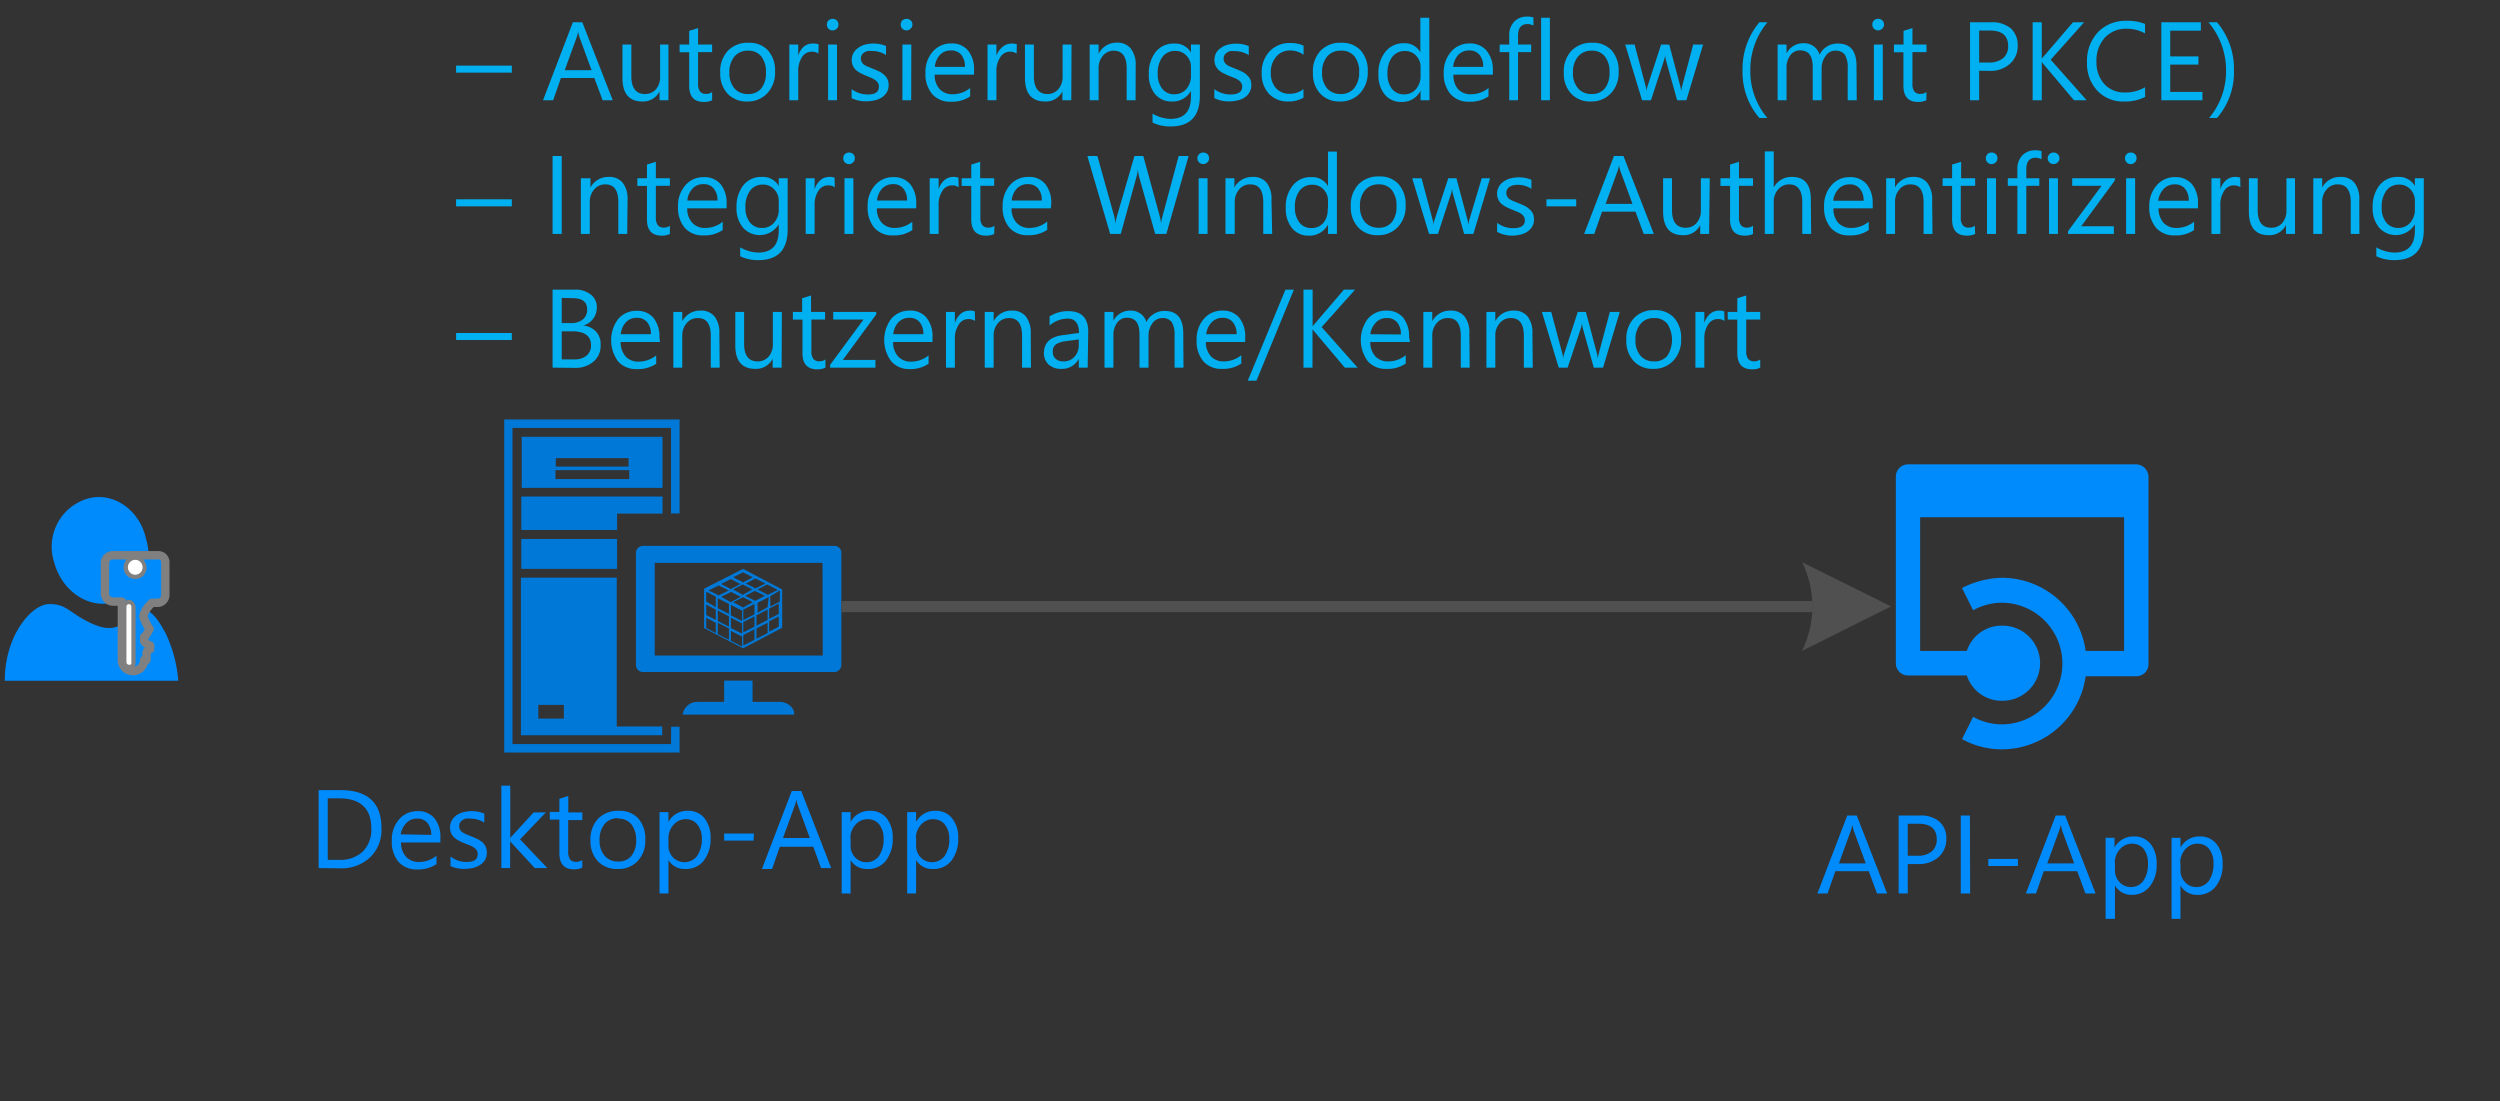 <svg id="svg133" xmlns="http://www.w3.org/2000/svg" viewBox="0 0 224.4 98.83">
  <rect x="0" y="0" width="224.4" height="98.83" fill="#333333" stroke="none"/>
  <defs>
    <style>
      .cls-1 {
        fill: #0078d7;
      }

      .cls-2 {
        isolation: isolate;
      }

      .cls-3, .cls-4 {
        fill: #008bfd;
      }

      .cls-4 {
        stroke: gray;
        stroke-linecap: round;
        stroke-linejoin: round;
        stroke-width: 0.75px;
      }

      .cls-5 {
        fill: #fff;
      }

      .cls-6 {
        fill: #505050;
      }

      .cls-7 {
        fill: #00b0f0;
      }

      .cls-8 {
        fill: none;
        stroke: #505050;
        stroke-miterlimit: 10;
      }
    </style>
  </defs>
  <title>OJ104544462</title>
  <g id="shape1172-2">
    <path id="path19" class="cls-1" d="M60.23,66.79H46V38.41H60.23v7.68H61V37.65H45.26v29.9H61V65.23h-.76Z"/>
  </g>
  <g id="shape1173-4">
    <path id="path24" class="cls-1" d="M59.47,39.21H46.83v4.58H59.47Zm-9.58,1.91h6.53v.76H49.89ZM56.48,43H49.86V42.2h6.62Z"/>
  </g>
  <g id="shape1174-6">
    <path id="path29" class="cls-1" d="M46.79,44.57v3h8.6V46.1h4.08V44.57Z"/>
  </g>
  <g id="shape1175-8">
    <rect id="rect34" class="cls-1" x="46.79" y="48.38" width="8.6" height="2.68"/>
  </g>
  <g id="shape1176-10">
    <path id="path39" class="cls-1" d="M46.79,66H59.44v-.79H55.36V51.85h-8.6V66Zm1.53-2.73h2.29V64.5H48.32Z"/>
  </g>
  <g id="shape1177-12">
    <path id="path44" class="cls-1" d="M70,63H67.55V61.09H65V63H62.59a1.32,1.32,0,0,0-1.31,1.14h10C71.35,63.54,70.68,63,70,63Z"/>
  </g>
  <g id="shape1178-14">
    <path id="path49" class="cls-1" d="M74.85,49H57.75a.64.64,0,0,0-.67.6V59.72a.64.64,0,0,0,.67.6h17.1a.64.64,0,0,0,.67-.6V49.59A.62.62,0,0,0,74.85,49Zm-1,9.84H58.77V50.52H73.83Z"/>
  </g>
  <g id="shape1179-16">
    <path id="path54" class="cls-1" d="M70.21,56.35V52.91L66.7,51.06l-3.5,1.78v3.54l3.5,1.81Zm-4.4-2.3.89-.44.86.44-.86.48Zm0-1.14.86-.45.86.45-.86.48Zm1.91,4.52-1,.51V57l1-.51Zm0-1.18-1,.51v-.92l1-.51Zm0-1.11-1,.51v-.93l1-.51Zm-.82-1.66.86-.44.89.44-.86.45Zm2,3.35-1,.5v-.92l1-.51Zm0-1.18-1,.51v-.93l1-.51Zm0-1.15L68,55v-.89l1-.51Zm1,1.75-.86.45v-.93l.86-.44Zm0-1.14-.86.44v-.92l.86-.45ZM70,54l-.86.44v-.92L70,53Zm-.19-1.05-.89.44L68,52.91l.86-.45Zm-1.11-.58-.89.45-.86-.45.86-.44Zm-2-1,.86.45-.86.45-.89-.45Zm-1.11.61.86.44-.86.45-.86-.45Zm-1.08.57.89.45-.89.44-.9-.44Zm-.26,4.27-.86-.45v-.92l.86.45Zm0-1.18-.86-.44v-.93l.86.45Zm0-1.15L63.39,54v-.89l.86.44Zm1.18,2.93-1-.5V55.9l1,.51Zm0-1.17-1-.51v-.93l1,.51Zm0-1.15-1-.51v-.89l1,.51Zm-.7-1.53.89-.44.86.44-.89.48Zm1.88,4.46-1-.51v-.89l1,.51Zm0-1.15-1-.51v-.92l1,.51Zm0-1.14-1-.51v-.93l1,.51Z"/>
  </g>
  <g id="shape1171-18">
    <g id="text57" class="cls-2">
      <path class="cls-3" d="M28.6,77.92v-7h1.94q3.7,0,3.7,3.41a3.43,3.43,0,0,1-1,2.61,3.78,3.78,0,0,1-2.75,1Zm.82-6.26v5.52h1a2.92,2.92,0,0,0,2.14-.74,2.76,2.76,0,0,0,.77-2.09c0-1.79-1-2.69-2.86-2.69Z"/>
      <path class="cls-3" d="M39.53,75.62H36a1.83,1.83,0,0,0,.45,1.29,1.52,1.52,0,0,0,1.18.46,2.46,2.46,0,0,0,1.55-.56v.75a2.89,2.89,0,0,1-1.74.48,2.14,2.14,0,0,1-1.67-.68,2.81,2.81,0,0,1-.6-1.92,2.73,2.73,0,0,1,.66-1.9,2.12,2.12,0,0,1,1.64-.73,1.88,1.88,0,0,1,1.52.63,2.63,2.63,0,0,1,.54,1.76Zm-.82-.68a1.63,1.63,0,0,0-.34-1.07,1.12,1.12,0,0,0-.91-.39,1.25,1.25,0,0,0-1,.41,1.78,1.78,0,0,0-.49,1Z"/>
      <path class="cls-3" d="M40.44,77.74v-.86a2.3,2.3,0,0,0,1.44.49c.7,0,1-.24,1-.71a.64.64,0,0,0-.09-.34.91.91,0,0,0-.24-.24,2.56,2.56,0,0,0-.37-.2l-.44-.17c-.22-.09-.42-.18-.59-.27a2.25,2.25,0,0,1-.42-.3,1.24,1.24,0,0,1-.25-.39,1.28,1.28,0,0,1-.08-.5,1.17,1.17,0,0,1,.16-.62,1.44,1.44,0,0,1,.43-.46,2,2,0,0,1,.61-.27,2.82,2.82,0,0,1,.71-.09,2.86,2.86,0,0,1,1.16.22v.81a2.27,2.27,0,0,0-1.27-.36,1.62,1.62,0,0,0-.4,0,.9.9,0,0,0-.31.15.6.6,0,0,0-.27.5.67.67,0,0,0,.07.33.55.55,0,0,0,.2.23,2.17,2.17,0,0,0,.34.19l.44.18c.22.09.42.17.6.26a2.52,2.52,0,0,1,.45.3,1.48,1.48,0,0,1,.28.39,1.4,1.4,0,0,1-.06,1.17,1.45,1.45,0,0,1-.44.45,2,2,0,0,1-.63.27,3.08,3.08,0,0,1-.75.09A2.78,2.78,0,0,1,40.44,77.74Z"/>
      <path class="cls-3" d="M49.13,77.92H48l-2.21-2.4h0v2.4H45v-7.4h.8v4.69h0l2.1-2.29H49l-2.32,2.42Z"/>
      <path class="cls-3" d="M52.27,77.87a1.49,1.49,0,0,1-.75.16c-.87,0-1.31-.49-1.31-1.46v-3h-.86v-.69h.86V71.7l.8-.26v1.48h1.26v.69H51v2.81a1.19,1.19,0,0,0,.17.72.68.68,0,0,0,.57.22.83.83,0,0,0,.52-.17Z"/>
      <path class="cls-3" d="M55.43,78a2.31,2.31,0,0,1-1.77-.7A2.61,2.61,0,0,1,53,75.48a2.72,2.72,0,0,1,.69-2,2.48,2.48,0,0,1,1.86-.7,2.25,2.25,0,0,1,1.74.68,2.73,2.73,0,0,1,.63,1.91,2.65,2.65,0,0,1-.68,1.92A2.36,2.36,0,0,1,55.43,78Zm.06-4.56a1.52,1.52,0,0,0-1.22.52,2.19,2.19,0,0,0-.45,1.45,2,2,0,0,0,.45,1.4,1.54,1.54,0,0,0,1.22.52,1.45,1.45,0,0,0,1.19-.51,2.16,2.16,0,0,0,.42-1.43A2.21,2.21,0,0,0,56.68,74,1.45,1.45,0,0,0,55.49,73.48Z"/>
      <path class="cls-3" d="M60,77.2h0v3h-.8v-7.3H60v.88h0a1.89,1.89,0,0,1,1.73-1,1.83,1.83,0,0,1,1.51.67,2.78,2.78,0,0,1,.54,1.8,3.11,3.11,0,0,1-.61,2,2,2,0,0,1-1.67.75A1.67,1.67,0,0,1,60,77.2Zm0-2v.7a1.49,1.49,0,0,0,.4,1.05,1.43,1.43,0,0,0,2.17-.12A2.6,2.6,0,0,0,63,75.26,2,2,0,0,0,62.59,74a1.27,1.27,0,0,0-1-.47,1.39,1.39,0,0,0-1.12.49A1.74,1.74,0,0,0,60,75.18Z"/>
      <path class="cls-3" d="M67.64,75.45H65v-.63h2.67Z"/>
      <path class="cls-3" d="M74.61,77.92H73.7L73,76H70l-.7,2h-.91l2.68-7h.85Zm-1.92-2.7-1.1-3a2.75,2.75,0,0,1-.11-.47h0a2.53,2.53,0,0,1-.11.47l-1.09,3Z"/>
      <path class="cls-3" d="M76.35,77.2h0v3h-.8v-7.3h.8v.88h0a1.89,1.89,0,0,1,1.73-1,1.84,1.84,0,0,1,1.51.67,2.78,2.78,0,0,1,.54,1.8,3.17,3.17,0,0,1-.61,2,2,2,0,0,1-1.67.75A1.67,1.67,0,0,1,76.35,77.2Zm0-2v.7a1.45,1.45,0,0,0,.4,1.05,1.34,1.34,0,0,0,1,.44,1.36,1.36,0,0,0,1.15-.56,2.6,2.6,0,0,0,.41-1.55A2,2,0,0,0,78.92,74a1.28,1.28,0,0,0-1-.47,1.42,1.42,0,0,0-1.13.49A1.78,1.78,0,0,0,76.33,75.18Z"/>
      <path class="cls-3" d="M82.23,77.2h0v3h-.8v-7.3h.8v.88h0a1.89,1.89,0,0,1,1.73-1,1.81,1.81,0,0,1,1.5.67,2.73,2.73,0,0,1,.55,1.8,3.17,3.17,0,0,1-.61,2,2,2,0,0,1-1.67.75A1.67,1.67,0,0,1,82.23,77.2Zm0-2v.7a1.45,1.45,0,0,0,.4,1.05,1.42,1.42,0,0,0,2.16-.12,2.53,2.53,0,0,0,.42-1.55A2,2,0,0,0,84.8,74a1.28,1.28,0,0,0-1-.47,1.42,1.42,0,0,0-1.13.49A1.78,1.78,0,0,0,82.21,75.18Z"/>
    </g>
  </g>
  <g id="group1180-20">
    <g id="group1181-21">
      <g id="group1182-22">
        <g id="group1183-23">
          <g id="shape1184-24">
            <path id="path71" class="cls-3" d="M7.85,44.76a4.5,4.5,0,0,0-3,5.67c.66,2.55,3,4.21,5.27,3.66a4.49,4.49,0,0,0,3-5.66C12.57,45.76,10.16,44.1,7.85,44.76Z"/>
          </g>
        </g>
        <g id="group1185-26">
          <g id="shape1186-27">
            <path id="path79" class="cls-3" d="M12.78,54.78c-.43,0-.88.77-1.54,1.11s-1.31.89-3.17,0S6,54.22,4.43,54.22s-4,2.78-4,6.88H16a12.15,12.15,0,0,0-1.11-4.21C13.77,54.78,13.23,54.78,12.78,54.78Z"/>
          </g>
        </g>
      </g>
    </g>
    <g id="group1187-29">
      <g id="shape1188-30">
        <path id="path89" class="cls-4" d="M14.19,49.84H10.07a.7.7,0,0,0-.65.65v2.85a.73.73,0,0,0,.76.66h.76v5.15a1,1,0,0,0,1,1.09,1,1,0,0,0,1-1h.21V58.6c0-.22.33-.33.33-.33v-.33c-.33-.11-.54-.32-.54-.43v-.33L13.1,57a3.53,3.53,0,0,0,.33-.55,2.4,2.4,0,0,1-.33-.55c-.1-.11-.1-.33-.21-.44V55.2a2.52,2.52,0,0,1,.76-1.09h.54a.71.71,0,0,0,.65-.66v-3A.62.62,0,0,0,14.19,49.84ZM11.8,59.37c0,.22,0,.33-.21.33s-.22-.22-.22-.33V54.55c0-.22.11-.33.22-.33s.21.22.21.33Zm.33-7.78a.66.66,0,0,1,0-1.32.71.71,0,0,1,.65.66A.63.63,0,0,1,12.13,51.59Z"/>
      </g>
      <g id="shape1189-32">
        <path id="path94" class="cls-5" d="M11.57,59.67a.24.24,0,0,1-.22-.22v-5a.22.22,0,0,1,.44,0v5.1C11.79,59.67,11.68,59.67,11.57,59.67Z"/>
      </g>
      <g id="shape1190-34">
        <ellipse id="ellipse99" class="cls-5" cx="12.14" cy="50.92" rx="0.66" ry="0.67"/>
      </g>
    </g>
  </g>
  <path id="path108" class="cls-3" d="M191.76,41.68h-20.5a1.1,1.1,0,0,0-1.09,1.11V59.53a1.09,1.09,0,0,0,1.09,1.1h5.28a3.29,3.29,0,0,0,3.21,2.27,3.37,3.37,0,0,0,0-6.74,3.29,3.29,0,0,0-3.21,2.27h-4.19v-12h18.31v12h-3.45a7.61,7.61,0,0,0-7.46-6.57,8.25,8.25,0,0,0-3.64.92l1,2a5.28,5.28,0,0,1,2.55-.68,5.46,5.46,0,0,1,0,10.92,5.28,5.28,0,0,1-2.55-.68l-1,2a7.4,7.4,0,0,0,3.64.92,7.61,7.61,0,0,0,7.46-6.56h4.55a1.09,1.09,0,0,0,1.09-1.1V42.79A1.14,1.14,0,0,0,191.76,41.68Z"/>
  <g id="text110" class="cls-2">
    <path class="cls-3" d="M169.39,80.2h-.91l-.74-2h-3l-.7,2h-.91l2.68-7h.85Zm-1.92-2.7-1.1-3c0-.1-.07-.26-.11-.47h0a2.74,2.74,0,0,1-.11.47l-1.09,3Z"/>
    <path class="cls-3" d="M171.24,77.56V80.2h-.82v-7h1.92a2.51,2.51,0,0,1,1.74.55,1.92,1.92,0,0,1,.62,1.54,2.14,2.14,0,0,1-.68,1.63,2.66,2.66,0,0,1-1.86.64Zm0-3.62v2.87h.86a1.92,1.92,0,0,0,1.3-.39,1.37,1.37,0,0,0,.44-1.09c0-.93-.55-1.39-1.64-1.39Z"/>
    <path class="cls-3" d="M176.84,80.2H176v-7h.82Z"/>
    <path class="cls-3" d="M181.13,77.73h-2.66V77.1h2.66Z"/>
    <path class="cls-3" d="M188.1,80.2h-.91l-.74-2h-3l-.7,2h-.91l2.68-7h.85Zm-1.92-2.7-1.1-3c0-.1-.07-.26-.11-.47h0a2.63,2.63,0,0,1-.12.47l-1.09,3Z"/>
    <path class="cls-3" d="M189.84,79.48h0v3H189V75.2h.8v.88h0a1.91,1.91,0,0,1,1.73-1,1.82,1.82,0,0,1,1.51.68,2.76,2.76,0,0,1,.54,1.8,3.06,3.06,0,0,1-.61,2,2,2,0,0,1-1.67.76A1.67,1.67,0,0,1,189.84,79.48Zm0-2v.7a1.49,1.49,0,0,0,.41,1,1.34,1.34,0,0,0,1,.44,1.36,1.36,0,0,0,1.14-.56,2.6,2.6,0,0,0,.41-1.55,2.06,2.06,0,0,0-.38-1.31,1.3,1.3,0,0,0-1-.47,1.42,1.42,0,0,0-1.12.48A1.77,1.77,0,0,0,189.82,77.46Z"/>
    <path class="cls-3" d="M195.72,79.48h0v3h-.8V75.2h.8v.88h0a1.91,1.91,0,0,1,1.73-1,1.84,1.84,0,0,1,1.51.68,2.76,2.76,0,0,1,.54,1.8,3.06,3.06,0,0,1-.61,2,2,2,0,0,1-1.67.76A1.67,1.67,0,0,1,195.72,79.48Zm0-2v.7a1.49,1.49,0,0,0,.41,1,1.31,1.31,0,0,0,1,.44,1.36,1.36,0,0,0,1.14-.56,2.6,2.6,0,0,0,.41-1.55,2,2,0,0,0-.39-1.31,1.27,1.27,0,0,0-1-.47,1.42,1.42,0,0,0-1.12.48A1.77,1.77,0,0,0,195.7,77.46Z"/>
  </g>
  <g id="shape1192-39">
    <g id="use7">
      <g id="lend5">
        <path id="path4" class="cls-6" d="M161.69,50.43l8.05,4-8,4a9,9,0,0,0,0-8"/>
      </g>
    </g>
  </g>
  <g class="cls-2">
    <path class="cls-7" d="M45.94,6.52h-5V5.89h5Z"/>
    <path class="cls-7" d="M55,9h-.91l-.74-2h-3l-.7,2h-.91l2.68-7h.85ZM53.1,6.3l-1.1-3a4.26,4.26,0,0,1-.11-.47h0a2.53,2.53,0,0,1-.11.47l-1.09,3Z"/>
    <path class="cls-7" d="M60,9h-.8V8.2h0a1.63,1.63,0,0,1-1.54.91c-1.19,0-1.79-.71-1.79-2.13V4h.8V6.86c0,1,.4,1.58,1.21,1.58a1.27,1.27,0,0,0,1-.43,1.67,1.67,0,0,0,.37-1.13V4H60Z"/>
    <path class="cls-7" d="M63.92,9a1.61,1.61,0,0,1-.75.15c-.87,0-1.31-.49-1.31-1.46v-3H61V4h.86V2.77l.8-.25V4h1.26v.68H62.66V7.5a1.17,1.17,0,0,0,.17.71.67.67,0,0,0,.57.22.85.85,0,0,0,.52-.17Z"/>
    <path class="cls-7" d="M67.08,9.11a2.31,2.31,0,0,1-1.77-.7,2.6,2.6,0,0,1-.66-1.86,2.68,2.68,0,0,1,.69-2,2.45,2.45,0,0,1,1.86-.71,2.24,2.24,0,0,1,1.74.69,2.72,2.72,0,0,1,.63,1.91,2.69,2.69,0,0,1-.68,1.91A2.36,2.36,0,0,1,67.08,9.11Zm.06-4.56a1.52,1.52,0,0,0-1.22.53,2.14,2.14,0,0,0-.45,1.44,2.08,2.08,0,0,0,.45,1.41,1.56,1.56,0,0,0,1.22.51,1.47,1.47,0,0,0,1.19-.5,2.21,2.21,0,0,0,.42-1.44,2.21,2.21,0,0,0-.42-1.44A1.45,1.45,0,0,0,67.14,4.55Z"/>
    <path class="cls-7" d="M73.46,4.81a1,1,0,0,0-.61-.17,1,1,0,0,0-.86.49,2.23,2.23,0,0,0-.34,1.32V9h-.8V4h.8V5h0a1.74,1.74,0,0,1,.52-.83A1.24,1.24,0,0,1,73,3.91a1.22,1.22,0,0,1,.48.07Z"/>
    <path class="cls-7" d="M74.74,2.73a.51.51,0,0,1-.52-.52.52.52,0,0,1,.15-.38.53.53,0,0,1,.37-.14.55.55,0,0,1,.37.14.52.52,0,0,1,.15.38.49.49,0,0,1-.15.36A.52.52,0,0,1,74.74,2.73ZM75.13,9h-.8V4h.8Z"/>
    <path class="cls-7" d="M76.44,8.81V8a2.4,2.4,0,0,0,1.45.48c.7,0,1-.24,1-.7a.59.59,0,0,0-.09-.34.82.82,0,0,0-.24-.25A1.84,1.84,0,0,0,78.24,7l-.44-.18c-.22-.09-.42-.18-.59-.27a2.25,2.25,0,0,1-.42-.3,1.19,1.19,0,0,1-.25-.38,1.33,1.33,0,0,1-.09-.51,1.18,1.18,0,0,1,.17-.62,1.32,1.32,0,0,1,.43-.45A1.71,1.71,0,0,1,77.66,4a2.76,2.76,0,0,1,.71-.09,2.86,2.86,0,0,1,1.16.22v.81a2.27,2.27,0,0,0-1.27-.36,1.62,1.62,0,0,0-.4,0,1.12,1.12,0,0,0-.31.15.53.53,0,0,0-.2.22.57.57,0,0,0-.08.28.67.67,0,0,0,.08.33.64.64,0,0,0,.2.24,1.53,1.53,0,0,0,.34.18l.44.18c.22.09.42.17.6.26a1.82,1.82,0,0,1,.44.31,1.17,1.17,0,0,1,.29.38,1.25,1.25,0,0,1,.1.53,1.22,1.22,0,0,1-.16.64,1.48,1.48,0,0,1-.44.46,1.78,1.78,0,0,1-.63.26,3.08,3.08,0,0,1-.75.09A2.85,2.85,0,0,1,76.44,8.81Z"/>
    <path class="cls-7" d="M81.4,2.73A.53.53,0,0,1,81,2.58a.5.5,0,0,1-.15-.37A.52.52,0,0,1,81,1.83a.57.57,0,0,1,.37-.14.53.53,0,0,1,.37.14.49.49,0,0,1,.16.38.46.46,0,0,1-.16.36A.51.51,0,0,1,81.4,2.73ZM81.79,9H81V4h.8Z"/>
    <path class="cls-7" d="M87.43,6.7H83.9A1.82,1.82,0,0,0,84.35,8a1.53,1.53,0,0,0,1.18.46,2.46,2.46,0,0,0,1.55-.56v.75a2.87,2.87,0,0,1-1.74.48,2.1,2.1,0,0,1-1.66-.68,2.75,2.75,0,0,1-.61-1.92,2.75,2.75,0,0,1,.66-1.9,2.12,2.12,0,0,1,1.65-.73,1.86,1.86,0,0,1,1.51.63,2.66,2.66,0,0,1,.54,1.77ZM86.61,6a1.59,1.59,0,0,0-.33-1.08,1.14,1.14,0,0,0-.92-.39,1.28,1.28,0,0,0-1,.41A1.84,1.84,0,0,0,83.91,6Z"/>
    <path class="cls-7" d="M91.25,4.81a1,1,0,0,0-.61-.17,1,1,0,0,0-.85.49,2.22,2.22,0,0,0-.35,1.32V9h-.8V4h.8V5h0A1.82,1.82,0,0,1,90,4.2a1.24,1.24,0,0,1,.79-.29,1.22,1.22,0,0,1,.48.07Z"/>
    <path class="cls-7" d="M96.16,9h-.8V8.2h0a1.63,1.63,0,0,1-1.54.91C92.61,9.11,92,8.4,92,7V4h.8V6.86c0,1,.4,1.58,1.21,1.58A1.24,1.24,0,0,0,95,8a1.68,1.68,0,0,0,.38-1.13V4h.8Z"/>
    <path class="cls-7" d="M101.93,9h-.8V6.14c0-1.06-.39-1.59-1.16-1.59A1.26,1.26,0,0,0,99,5a1.68,1.68,0,0,0-.39,1.14V9h-.8V4h.8v.83h0a1.79,1.79,0,0,1,1.64-1,1.5,1.5,0,0,1,1.25.53,2.35,2.35,0,0,1,.44,1.53Z"/>
    <path class="cls-7" d="M107.7,8.59c0,1.84-.87,2.76-2.63,2.76a3.58,3.58,0,0,1-1.62-.35v-.8a3.35,3.35,0,0,0,1.61.47c1.23,0,1.84-.66,1.84-2V8.16h0a1.87,1.87,0,0,1-1.71.95,1.89,1.89,0,0,1-1.51-.66,2.67,2.67,0,0,1-.56-1.79,3.11,3.11,0,0,1,.61-2,2.06,2.06,0,0,1,1.68-.75,1.61,1.61,0,0,1,1.49.81h0V4h.8Zm-.8-1.86V6a1.41,1.41,0,0,0-.4-1,1.3,1.3,0,0,0-1-.43,1.38,1.38,0,0,0-1.16.54,2.42,2.42,0,0,0-.42,1.51,2.08,2.08,0,0,0,.4,1.34,1.31,1.31,0,0,0,1.07.5A1.39,1.39,0,0,0,106.48,8,1.8,1.8,0,0,0,106.9,6.73Z"/>
    <path class="cls-7" d="M109,8.81V8a2.4,2.4,0,0,0,1.44.48c.71,0,1.06-.24,1.06-.7a.59.59,0,0,0-.09-.34.75.75,0,0,0-.25-.25,1.52,1.52,0,0,0-.36-.19l-.44-.18a5.6,5.6,0,0,1-.59-.27,1.74,1.74,0,0,1-.42-.3,1.19,1.19,0,0,1-.25-.38,1.33,1.33,0,0,1-.09-.51,1.27,1.27,0,0,1,.16-.62,1.42,1.42,0,0,1,.43-.45,1.84,1.84,0,0,1,.62-.28,2.76,2.76,0,0,1,.71-.09,2.86,2.86,0,0,1,1.16.22v.81a2.27,2.27,0,0,0-1.27-.36,1.7,1.7,0,0,0-.41,0,1.28,1.28,0,0,0-.31.15.7.7,0,0,0-.2.22.68.68,0,0,0-.07.28.81.81,0,0,0,.07.33.79.79,0,0,0,.21.24,1.69,1.69,0,0,0,.33.18l.45.18c.22.09.42.17.59.26a1.7,1.7,0,0,1,.45.31,1.17,1.17,0,0,1,.29.38,1.25,1.25,0,0,1,.1.53,1.22,1.22,0,0,1-.17.64,1.35,1.35,0,0,1-.43.46,1.78,1.78,0,0,1-.63.26,3.08,3.08,0,0,1-.75.09A2.85,2.85,0,0,1,109,8.81Z"/>
    <path class="cls-7" d="M117,8.77a2.63,2.63,0,0,1-1.37.34,2.29,2.29,0,0,1-1.73-.69,2.57,2.57,0,0,1-.65-1.81,2.73,2.73,0,0,1,.71-2,2.46,2.46,0,0,1,1.88-.75,2.72,2.72,0,0,1,1.17.24v.82a2,2,0,0,0-1.2-.39,1.59,1.59,0,0,0-1.25.55,2.08,2.08,0,0,0-.49,1.44,2,2,0,0,0,.46,1.39,1.59,1.59,0,0,0,1.24.51A2,2,0,0,0,117,8Z"/>
    <path class="cls-7" d="M120.28,9.11a2.31,2.31,0,0,1-1.77-.7,2.6,2.6,0,0,1-.66-1.86,2.68,2.68,0,0,1,.69-2,2.41,2.41,0,0,1,1.85-.71,2.25,2.25,0,0,1,1.75.69,2.72,2.72,0,0,1,.63,1.91,2.69,2.69,0,0,1-.68,1.91A2.36,2.36,0,0,1,120.28,9.11Zm.06-4.56a1.52,1.52,0,0,0-1.22.53,2.14,2.14,0,0,0-.45,1.44,2.08,2.08,0,0,0,.45,1.41,1.55,1.55,0,0,0,1.22.51,1.48,1.48,0,0,0,1.19-.5A2.21,2.21,0,0,0,122,6.5a2.21,2.21,0,0,0-.42-1.44A1.46,1.46,0,0,0,120.34,4.55Z"/>
    <path class="cls-7" d="M128.31,9h-.8V8.15h0a1.84,1.84,0,0,1-1.71,1,1.87,1.87,0,0,1-1.51-.67,2.74,2.74,0,0,1-.56-1.83,3,3,0,0,1,.62-2A2.06,2.06,0,0,1,126,3.88a1.59,1.59,0,0,1,1.49.81h0V1.59h.8Zm-.8-2.27V6a1.42,1.42,0,0,0-.4-1,1.32,1.32,0,0,0-1-.42,1.37,1.37,0,0,0-1.15.54,2.35,2.35,0,0,0-.42,1.48,2.13,2.13,0,0,0,.4,1.37,1.33,1.33,0,0,0,1.08.5A1.38,1.38,0,0,0,127.1,8,1.81,1.81,0,0,0,127.51,6.73Z"/>
    <path class="cls-7" d="M134,6.7h-3.54A1.92,1.92,0,0,0,130.87,8a1.54,1.54,0,0,0,1.19.46,2.46,2.46,0,0,0,1.55-.56v.75a2.89,2.89,0,0,1-1.74.48,2.13,2.13,0,0,1-1.67-.68,2.8,2.8,0,0,1-.61-1.92,2.75,2.75,0,0,1,.67-1.9,2.12,2.12,0,0,1,1.64-.73,1.9,1.9,0,0,1,1.52.63A2.66,2.66,0,0,1,134,6.28ZM133.13,6a1.59,1.59,0,0,0-.33-1.08,1.13,1.13,0,0,0-.92-.39,1.32,1.32,0,0,0-1,.41A1.91,1.91,0,0,0,130.43,6Z"/>
    <path class="cls-7" d="M137.64,2.3a1.09,1.09,0,0,0-.54-.14c-.56,0-.84.36-.84,1.06V4h1.18v.68h-1.18V9h-.79V4.68h-.86V4h.86V3.18a1.7,1.7,0,0,1,.45-1.24,1.56,1.56,0,0,1,1.14-.45,1.59,1.59,0,0,1,.58.08ZM139.12,9h-.79V1.59h.79Z"/>
    <path class="cls-7" d="M142.8,9.11a2.31,2.31,0,0,1-1.77-.7,2.6,2.6,0,0,1-.66-1.86,2.68,2.68,0,0,1,.69-2,2.45,2.45,0,0,1,1.86-.71,2.25,2.25,0,0,1,1.75.69,2.76,2.76,0,0,1,.62,1.91,2.68,2.68,0,0,1-.67,1.91A2.38,2.38,0,0,1,142.8,9.11Zm.06-4.56a1.53,1.53,0,0,0-1.22.53,2.14,2.14,0,0,0-.45,1.44,2,2,0,0,0,.46,1.41,1.53,1.53,0,0,0,1.21.51,1.46,1.46,0,0,0,1.19-.5,2.21,2.21,0,0,0,.42-1.44,2.21,2.21,0,0,0-.42-1.44A1.43,1.43,0,0,0,142.86,4.55Z"/>
    <path class="cls-7" d="M152.87,4l-1.5,5h-.83l-1-3.58a2.86,2.86,0,0,1-.08-.47h0a2.15,2.15,0,0,1-.1.46L148.19,9h-.8l-1.51-5h.84l1,3.75a1.77,1.77,0,0,1,.07.45h0a2,2,0,0,1,.09-.45L149.1,4h.73l1,3.76a2.51,2.51,0,0,1,.07.45h0a3.62,3.62,0,0,1,.08-.45l1-3.76Z"/>
    <path class="cls-7" d="M158.64,10.59h-.72a6.31,6.31,0,0,1-1.51-4.27A6.53,6.53,0,0,1,157.92,2h.73a6.61,6.61,0,0,0-1.54,4.32A6.46,6.46,0,0,0,158.64,10.59Z"/>
    <path class="cls-7" d="M166.66,9h-.81V6.12a2.19,2.19,0,0,0-.25-1.2,1,1,0,0,0-.86-.37,1,1,0,0,0-.87.47,1.79,1.79,0,0,0-.36,1.12V9h-.8V6c0-1-.38-1.48-1.14-1.48a1.07,1.07,0,0,0-.87.44,1.83,1.83,0,0,0-.34,1.15V9h-.8V4h.8v.79h0a1.68,1.68,0,0,1,1.55-.91,1.43,1.43,0,0,1,.89.28,1.37,1.37,0,0,1,.52.75,1.79,1.79,0,0,1,1.66-1c1.11,0,1.66.68,1.66,2Z"/>
    <path class="cls-7" d="M168.58,2.73a.51.51,0,0,1-.37-.15.5.5,0,0,1-.15-.37.52.52,0,0,1,.15-.38.55.55,0,0,1,.37-.14.51.51,0,0,1,.53.52.5.5,0,0,1-.16.36A.51.51,0,0,1,168.58,2.73ZM169,9h-.8V4h.8Z"/>
    <path class="cls-7" d="M172.91,9a1.61,1.61,0,0,1-.75.15c-.87,0-1.31-.49-1.31-1.46v-3H170V4h.86V2.77l.8-.25V4h1.26v.68h-1.26V7.5a1.17,1.17,0,0,0,.17.71.67.67,0,0,0,.57.22.85.85,0,0,0,.52-.17Z"/>
    <path class="cls-7" d="M177.65,6.35V9h-.82V2h1.92a2.56,2.56,0,0,1,1.74.55,2,2,0,0,1,.62,1.54,2.1,2.1,0,0,1-.69,1.63,2.59,2.59,0,0,1-1.85.64Zm0-3.61V5.61h.86a1.91,1.91,0,0,0,1.29-.39,1.38,1.38,0,0,0,.45-1.1c0-.92-.55-1.38-1.64-1.38Z"/>
    <path class="cls-7" d="M187.3,9h-1.14l-2.71-3.21a1.73,1.73,0,0,1-.18-.24h0V9h-.82V2h.82V5.28h0a1.12,1.12,0,0,1,.18-.23L186.07,2h1l-3,3.36Z"/>
    <path class="cls-7" d="M192.55,8.7a4,4,0,0,1-1.93.41,3.11,3.11,0,0,1-2.39-1,3.54,3.54,0,0,1-.9-2.52,3.75,3.75,0,0,1,1-2.72,3.42,3.42,0,0,1,2.56-1,4.11,4.11,0,0,1,1.65.28V3a3.33,3.33,0,0,0-1.66-.42,2.56,2.56,0,0,0-1.95.8,3.05,3.05,0,0,0-.75,2.16,2.89,2.89,0,0,0,.7,2,2.41,2.41,0,0,0,1.84.76,3.45,3.45,0,0,0,1.82-.47Z"/>
    <path class="cls-7" d="M197.69,9H194V2h3.55v.75H194.8V5.06h2.53V5.8H194.8V8.25h2.89Z"/>
    <path class="cls-7" d="M199,10.59h-.71a6.5,6.5,0,0,0,1.52-4.28A6.6,6.6,0,0,0,198.23,2H199a6.43,6.43,0,0,1,1.52,4.33A6.22,6.22,0,0,1,199,10.59Z"/>
    <path class="cls-7" d="M45.94,18.52h-5v-.63h5Z"/>
    <path class="cls-7" d="M50.42,21H49.6V14h.82Z"/>
    <path class="cls-7" d="M56.3,21h-.8V18.14c0-1.06-.38-1.59-1.16-1.59a1.25,1.25,0,0,0-1,.45,1.64,1.64,0,0,0-.4,1.14V21h-.8V16H53v.83h0a1.8,1.8,0,0,1,1.64-.95,1.52,1.52,0,0,1,1.26.53,2.34,2.34,0,0,1,.43,1.53Z"/>
    <path class="cls-7" d="M60.13,21a1.61,1.61,0,0,1-.75.15c-.87,0-1.31-.49-1.31-1.46v-3h-.86V16h.86V14.77l.8-.25V16h1.26v.68H58.87V19.5a1.17,1.17,0,0,0,.17.71.68.68,0,0,0,.57.22.85.85,0,0,0,.52-.17Z"/>
    <path class="cls-7" d="M65.22,18.7H61.69A1.82,1.82,0,0,0,62.14,20a1.52,1.52,0,0,0,1.18.46,2.46,2.46,0,0,0,1.55-.56v.75a2.89,2.89,0,0,1-1.74.48,2.14,2.14,0,0,1-1.67-.68,2.8,2.8,0,0,1-.6-1.92,2.75,2.75,0,0,1,.66-1.9,2.12,2.12,0,0,1,1.64-.73,1.88,1.88,0,0,1,1.52.63,2.66,2.66,0,0,1,.54,1.77ZM64.4,18a1.59,1.59,0,0,0-.34-1.08,1.12,1.12,0,0,0-.91-.39,1.28,1.28,0,0,0-1,.41A1.78,1.78,0,0,0,61.7,18Z"/>
    <path class="cls-7" d="M70.7,20.59q0,2.76-2.64,2.76A3.58,3.58,0,0,1,66.44,23v-.8a3.35,3.35,0,0,0,1.61.47c1.23,0,1.85-.66,1.85-2v-.54h0a2,2,0,0,1-3.22.29,2.67,2.67,0,0,1-.57-1.79,3.11,3.11,0,0,1,.61-2,2.06,2.06,0,0,1,1.68-.75,1.64,1.64,0,0,1,1.5.81h0V16h.8Zm-.8-1.86V18a1.42,1.42,0,0,0-.41-1,1.29,1.29,0,0,0-1-.43,1.39,1.39,0,0,0-1.16.54,2.42,2.42,0,0,0-.42,1.51,2.08,2.08,0,0,0,.4,1.34,1.32,1.32,0,0,0,1.07.5A1.38,1.38,0,0,0,69.47,20,1.76,1.76,0,0,0,69.9,18.73Z"/>
    <path class="cls-7" d="M74.93,16.81a1,1,0,0,0-.61-.17,1,1,0,0,0-.86.49,2.23,2.23,0,0,0-.34,1.32V21h-.8V16h.8v1h0a1.74,1.74,0,0,1,.52-.83,1.24,1.24,0,0,1,.79-.29,1.22,1.22,0,0,1,.48.07Z"/>
    <path class="cls-7" d="M76.21,14.73a.51.51,0,0,1-.52-.52.52.52,0,0,1,.15-.38.53.53,0,0,1,.37-.14.55.55,0,0,1,.37.14.52.52,0,0,1,.15.38.49.49,0,0,1-.15.36A.52.52,0,0,1,76.21,14.73ZM76.6,21h-.8V16h.8Z"/>
    <path class="cls-7" d="M82.24,18.7H78.71A1.87,1.87,0,0,0,79.15,20a1.54,1.54,0,0,0,1.19.46,2.46,2.46,0,0,0,1.55-.56v.75a2.89,2.89,0,0,1-1.74.48,2.13,2.13,0,0,1-1.67-.68,2.8,2.8,0,0,1-.6-1.92,2.75,2.75,0,0,1,.66-1.9,2.12,2.12,0,0,1,1.64-.73,1.9,1.9,0,0,1,1.52.63,2.66,2.66,0,0,1,.54,1.77ZM81.42,18a1.64,1.64,0,0,0-.34-1.08,1.12,1.12,0,0,0-.91-.39,1.32,1.32,0,0,0-1,.41A1.83,1.83,0,0,0,78.72,18Z"/>
    <path class="cls-7" d="M86.05,16.81a1,1,0,0,0-.6-.17,1,1,0,0,0-.86.49,2.23,2.23,0,0,0-.34,1.32V21h-.8V16h.8v1h0a1.74,1.74,0,0,1,.52-.83,1.22,1.22,0,0,1,.79-.29,1.19,1.19,0,0,1,.47.07Z"/>
    <path class="cls-7" d="M89.24,21a1.6,1.6,0,0,1-.74.15c-.88,0-1.32-.49-1.32-1.46v-3h-.86V16h.86V14.77l.8-.25V16h1.26v.68H88V19.5a1.17,1.17,0,0,0,.17.71.68.68,0,0,0,.57.22.83.83,0,0,0,.52-.17Z"/>
    <path class="cls-7" d="M94.33,18.7H90.8A1.82,1.82,0,0,0,91.25,20a1.53,1.53,0,0,0,1.18.46A2.46,2.46,0,0,0,94,19.88v.75a2.89,2.89,0,0,1-1.74.48,2.1,2.1,0,0,1-1.66-.68A2.75,2.75,0,0,1,90,18.51a2.75,2.75,0,0,1,.66-1.9,2.12,2.12,0,0,1,1.64-.73,1.87,1.87,0,0,1,1.52.63,2.66,2.66,0,0,1,.54,1.77ZM93.51,18a1.59,1.59,0,0,0-.33-1.08,1.14,1.14,0,0,0-.92-.39,1.28,1.28,0,0,0-1,.41A1.78,1.78,0,0,0,90.81,18Z"/>
    <path class="cls-7" d="M106.69,14l-2,7h-1l-1.44-5.12a3.19,3.19,0,0,1-.11-.71h0a3.32,3.32,0,0,1-.13.7L100.6,21h-.95L97.6,14h.9L100,19.36a4,4,0,0,1,.12.71h0a5.09,5.09,0,0,1,.15-.71L101.83,14h.79l1.48,5.41a4.92,4.92,0,0,1,.12.66h0a3.27,3.27,0,0,1,.13-.68L105.8,14Z"/>
    <path class="cls-7" d="M108,14.73a.49.49,0,0,1-.36-.15.47.47,0,0,1-.16-.37.49.49,0,0,1,.16-.38.52.52,0,0,1,.36-.14.57.57,0,0,1,.38.14.52.52,0,0,1,.15.38.49.49,0,0,1-.15.36A.55.55,0,0,1,108,14.73Zm.39,6.27h-.8V16h.8Z"/>
    <path class="cls-7" d="M114.19,21h-.8V18.14c0-1.06-.38-1.59-1.16-1.59a1.25,1.25,0,0,0-1,.45,1.68,1.68,0,0,0-.4,1.14V21H110V16h.8v.83h0a1.8,1.8,0,0,1,1.64-.95,1.52,1.52,0,0,1,1.26.53,2.34,2.34,0,0,1,.43,1.53Z"/>
    <path class="cls-7" d="M120,21h-.8v-.85h0a1.85,1.85,0,0,1-1.72,1,1.87,1.87,0,0,1-1.51-.67,2.8,2.8,0,0,1-.56-1.83,3,3,0,0,1,.63-2,2,2,0,0,1,1.66-.75,1.6,1.6,0,0,1,1.5.81h0v-3.1h.8Zm-.8-2.27V18a1.42,1.42,0,0,0-.4-1,1.36,1.36,0,0,0-1-.42,1.39,1.39,0,0,0-1.15.54,2.35,2.35,0,0,0-.42,1.48,2.19,2.19,0,0,0,.4,1.37,1.33,1.33,0,0,0,1.09.5,1.37,1.37,0,0,0,1.08-.48A1.82,1.82,0,0,0,119.17,18.73Z"/>
    <path class="cls-7" d="M123.68,21.11a2.31,2.31,0,0,1-1.77-.7,2.6,2.6,0,0,1-.66-1.86,2.68,2.68,0,0,1,.69-2,2.45,2.45,0,0,1,1.86-.71,2.22,2.22,0,0,1,1.74.69,2.72,2.72,0,0,1,.63,1.91,2.68,2.68,0,0,1-.67,1.91A2.39,2.39,0,0,1,123.68,21.11Zm.06-4.56a1.53,1.53,0,0,0-1.22.53,2.14,2.14,0,0,0-.45,1.44,2.08,2.08,0,0,0,.45,1.41,1.56,1.56,0,0,0,1.22.51,1.46,1.46,0,0,0,1.19-.5,2.21,2.21,0,0,0,.42-1.44,2.21,2.21,0,0,0-.42-1.44A1.43,1.43,0,0,0,123.74,16.55Z"/>
    <path class="cls-7" d="M133.75,16l-1.5,5h-.83l-1-3.58a2.86,2.86,0,0,1-.08-.47h0a2.15,2.15,0,0,1-.1.46L129.07,21h-.8l-1.51-5h.84l1,3.75a1.77,1.77,0,0,1,.07.45h0a2,2,0,0,1,.09-.45L130,16h.73l1,3.76a3.91,3.91,0,0,1,.07.45h0a2.39,2.39,0,0,1,.08-.45L133,16Z"/>
    <path class="cls-7" d="M134.38,20.81V20a2.35,2.35,0,0,0,1.44.48c.7,0,1.05-.24,1.05-.7a.59.59,0,0,0-.09-.34.82.82,0,0,0-.24-.25,1.84,1.84,0,0,0-.37-.19l-.44-.18c-.22-.09-.42-.18-.59-.27a2.25,2.25,0,0,1-.42-.3,1.19,1.19,0,0,1-.25-.38,1.33,1.33,0,0,1-.09-.51,1.18,1.18,0,0,1,.17-.62,1.32,1.32,0,0,1,.43-.45,1.71,1.71,0,0,1,.61-.28,2.76,2.76,0,0,1,.71-.09,2.86,2.86,0,0,1,1.16.22v.81a2.27,2.27,0,0,0-1.27-.36,1.62,1.62,0,0,0-.4.05,1.12,1.12,0,0,0-.31.15.53.53,0,0,0-.2.22.55.55,0,0,0-.07.28.67.67,0,0,0,.07.33.64.64,0,0,0,.2.24,1.79,1.79,0,0,0,.34.18l.44.18c.22.09.42.17.6.26a1.82,1.82,0,0,1,.44.31,1.17,1.17,0,0,1,.29.38,1.25,1.25,0,0,1,.1.53,1.22,1.22,0,0,1-.16.64,1.48,1.48,0,0,1-.44.46,1.78,1.78,0,0,1-.63.26,3.08,3.08,0,0,1-.75.09A2.78,2.78,0,0,1,134.38,20.81Z"/>
    <path class="cls-7" d="M141.48,18.52h-2.67v-.63h2.67Z"/>
    <path class="cls-7" d="M148.45,21h-.91l-.74-2h-3l-.7,2h-.91l2.68-7h.85Zm-1.92-2.7-1.1-3a2.75,2.75,0,0,1-.11-.47h0a2.53,2.53,0,0,1-.11.47l-1.09,3Z"/>
    <path class="cls-7" d="M153.41,21h-.8v-.8h0a1.63,1.63,0,0,1-1.54.91c-1.19,0-1.79-.71-1.79-2.13V16h.8v2.86c0,1.05.4,1.58,1.21,1.58a1.24,1.24,0,0,0,1-.43,1.63,1.63,0,0,0,.38-1.13V16h.8Z"/>
    <path class="cls-7" d="M157.35,21a1.61,1.61,0,0,1-.75.15c-.87,0-1.31-.49-1.31-1.46v-3h-.86V16h.86V14.77l.8-.25V16h1.26v.68h-1.26V19.5a1.17,1.17,0,0,0,.17.71.66.66,0,0,0,.57.22.85.85,0,0,0,.52-.17Z"/>
    <path class="cls-7" d="M162.57,21h-.8V18.11c0-1-.39-1.56-1.16-1.56a1.27,1.27,0,0,0-1,.45,1.67,1.67,0,0,0-.4,1.16V21h-.8V13.59h.8v3.24h0a1.8,1.8,0,0,1,1.64-.95c1.13,0,1.69.68,1.69,2Z"/>
    <path class="cls-7" d="M168.1,18.7h-3.53A1.87,1.87,0,0,0,165,20a1.55,1.55,0,0,0,1.19.46,2.46,2.46,0,0,0,1.55-.56v.75a2.89,2.89,0,0,1-1.74.48,2.13,2.13,0,0,1-1.67-.68,2.8,2.8,0,0,1-.6-1.92,2.75,2.75,0,0,1,.66-1.9,2.12,2.12,0,0,1,1.64-.73,1.9,1.9,0,0,1,1.52.63,2.66,2.66,0,0,1,.54,1.77Zm-.82-.68a1.64,1.64,0,0,0-.34-1.08,1.12,1.12,0,0,0-.91-.39,1.32,1.32,0,0,0-1,.41,1.83,1.83,0,0,0-.48,1.06Z"/>
    <path class="cls-7" d="M173.46,21h-.8V18.14q0-1.59-1.17-1.59a1.25,1.25,0,0,0-1,.45,1.68,1.68,0,0,0-.39,1.14V21h-.8V16h.8v.83h0a1.78,1.78,0,0,1,1.64-.95,1.51,1.51,0,0,1,1.25.53,2.35,2.35,0,0,1,.44,1.53Z"/>
    <path class="cls-7" d="M177.29,21a1.61,1.61,0,0,1-.75.15c-.88,0-1.32-.49-1.32-1.46v-3h-.85V16h.85V14.77l.81-.25V16h1.26v.68H176V19.5a1.11,1.11,0,0,0,.17.71.65.65,0,0,0,.56.22.88.88,0,0,0,.53-.17Z"/>
    <path class="cls-7" d="M178.76,14.73a.49.49,0,0,1-.36-.15.5.5,0,0,1-.15-.37.5.5,0,0,1,.51-.52.56.56,0,0,1,.38.14.52.52,0,0,1,.15.38.49.49,0,0,1-.15.36A.53.53,0,0,1,178.76,14.73Zm.4,6.27h-.81V16h.81Z"/>
    <path class="cls-7" d="M183.25,14.3a1.09,1.09,0,0,0-.54-.14c-.56,0-.83.36-.83,1.06V16h1.17v.68h-1.17V21h-.8V16.68h-.86V16h.86v-.82a1.7,1.7,0,0,1,.45-1.24,1.56,1.56,0,0,1,1.14-.45,1.59,1.59,0,0,1,.58.08Zm1.08.43a.5.5,0,0,1-.37-.15.51.51,0,0,1,0-.74.5.5,0,0,1,.37-.15.55.55,0,0,1,.37.14.49.49,0,0,1,.16.38.46.46,0,0,1-.16.36A.52.52,0,0,1,184.33,14.73Zm.39,6.27h-.8V16h.8Z"/>
    <path class="cls-7" d="M189.81,16.22l-3,4.09h2.93V21h-4.11v-.25l3-4.07H186V16h3.86Z"/>
    <path class="cls-7" d="M191.25,14.73a.49.49,0,0,1-.36-.15.5.5,0,0,1-.15-.37.5.5,0,0,1,.51-.52.56.56,0,0,1,.38.14.52.52,0,0,1,.15.38.49.49,0,0,1-.15.36A.53.53,0,0,1,191.25,14.73Zm.4,6.27h-.81V16h.81Z"/>
    <path class="cls-7" d="M197.29,18.7h-3.54A1.92,1.92,0,0,0,194.2,20a1.54,1.54,0,0,0,1.19.46,2.46,2.46,0,0,0,1.55-.56v.75a2.89,2.89,0,0,1-1.74.48,2.13,2.13,0,0,1-1.67-.68,2.8,2.8,0,0,1-.61-1.92,2.75,2.75,0,0,1,.67-1.9,2.12,2.12,0,0,1,1.64-.73,1.9,1.9,0,0,1,1.52.63,2.66,2.66,0,0,1,.54,1.77Zm-.83-.68a1.59,1.59,0,0,0-.33-1.08,1.13,1.13,0,0,0-.92-.39,1.32,1.32,0,0,0-1,.41,1.91,1.91,0,0,0-.49,1.06Z"/>
    <path class="cls-7" d="M201.1,16.81a1,1,0,0,0-.6-.17,1,1,0,0,0-.86.49,2.23,2.23,0,0,0-.34,1.32V21h-.8V16h.8v1h0a1.67,1.67,0,0,1,.52-.83,1.22,1.22,0,0,1,.79-.29,1.19,1.19,0,0,1,.47.07Z"/>
    <path class="cls-7" d="M206,21h-.81v-.8h0a1.65,1.65,0,0,1-1.55.91c-1.19,0-1.78-.71-1.78-2.13V16h.79v2.86c0,1.05.4,1.58,1.21,1.58a1.27,1.27,0,0,0,1-.43,1.67,1.67,0,0,0,.37-1.13V16H206Z"/>
    <path class="cls-7" d="M211.78,21H211V18.14c0-1.06-.39-1.59-1.16-1.59a1.25,1.25,0,0,0-1,.45,1.64,1.64,0,0,0-.4,1.14V21h-.8V16h.8v.83h0a1.8,1.8,0,0,1,1.64-.95,1.52,1.52,0,0,1,1.26.53,2.34,2.34,0,0,1,.43,1.53Z"/>
    <path class="cls-7" d="M217.56,20.59q0,2.76-2.64,2.76A3.58,3.58,0,0,1,213.3,23v-.8a3.35,3.35,0,0,0,1.61.47c1.23,0,1.85-.66,1.85-2v-.54h0a2,2,0,0,1-3.22.29,2.67,2.67,0,0,1-.57-1.79,3.11,3.11,0,0,1,.61-2,2.06,2.06,0,0,1,1.68-.75,1.64,1.64,0,0,1,1.5.81h0V16h.8Zm-.8-1.86V18a1.45,1.45,0,0,0-.4-1,1.32,1.32,0,0,0-1-.43,1.39,1.39,0,0,0-1.16.54,2.42,2.42,0,0,0-.42,1.51,2.08,2.08,0,0,0,.4,1.34,1.32,1.32,0,0,0,1.07.5,1.41,1.41,0,0,0,1.1-.48A1.8,1.8,0,0,0,216.76,18.73Z"/>
    <path class="cls-7" d="M45.94,30.52h-5v-.63h5Z"/>
    <path class="cls-7" d="M49.6,33V26h2a2.14,2.14,0,0,1,1.44.45,1.4,1.4,0,0,1,.53,1.15,1.67,1.67,0,0,1-.32,1,1.7,1.7,0,0,1-.89.62v0a1.83,1.83,0,0,1,1.14.54A1.65,1.65,0,0,1,53.91,31a1.83,1.83,0,0,1-.64,1.46,2.43,2.43,0,0,1-1.63.56Zm.82-6.26V29h.84a1.58,1.58,0,0,0,1.06-.33,1.1,1.1,0,0,0,.38-.91c0-.68-.44-1-1.34-1Zm0,3v2.52h1.11a1.65,1.65,0,0,0,1.12-.34,1.16,1.16,0,0,0,.4-.94c0-.82-.56-1.24-1.69-1.24Z"/>
    <path class="cls-7" d="M59.24,30.7H55.71A1.92,1.92,0,0,0,56.16,32a1.53,1.53,0,0,0,1.18.46,2.49,2.49,0,0,0,1.56-.56v.75a2.9,2.9,0,0,1-1.75.48,2.12,2.12,0,0,1-1.66-.68,3.19,3.19,0,0,1,0-3.82,2.12,2.12,0,0,1,1.65-.73,1.9,1.9,0,0,1,1.52.63,2.71,2.71,0,0,1,.53,1.77ZM58.42,30a1.59,1.59,0,0,0-.33-1.08,1.14,1.14,0,0,0-.92-.39,1.28,1.28,0,0,0-1,.41A1.84,1.84,0,0,0,55.72,30Z"/>
    <path class="cls-7" d="M64.6,33h-.8V30.14c0-1.06-.38-1.59-1.16-1.59a1.25,1.25,0,0,0-1,.45,1.68,1.68,0,0,0-.4,1.14V33h-.8V28h.8v.83h0a1.8,1.8,0,0,1,1.64-.95,1.52,1.52,0,0,1,1.26.53,2.34,2.34,0,0,1,.43,1.53Z"/>
    <path class="cls-7" d="M70.16,33h-.81v-.8h0a1.65,1.65,0,0,1-1.55.91C66.6,33.11,66,32.4,66,31V28h.79v2.86c0,1.05.41,1.58,1.21,1.58A1.27,1.27,0,0,0,69,32a1.67,1.67,0,0,0,.37-1.13V28h.81Z"/>
    <path class="cls-7" d="M74.09,33a1.61,1.61,0,0,1-.75.15c-.87,0-1.31-.49-1.31-1.46v-3h-.86V28H72V26.77l.8-.25V28h1.26v.68H72.83V31.5a1.17,1.17,0,0,0,.17.71.68.68,0,0,0,.57.22.85.85,0,0,0,.52-.17Z"/>
    <path class="cls-7" d="M78.65,28.22l-3,4.09h2.93V33H74.51v-.25l3-4.07H74.79V28h3.86Z"/>
    <path class="cls-7" d="M83.7,30.7H80.17A1.82,1.82,0,0,0,80.62,32a1.53,1.53,0,0,0,1.18.46,2.46,2.46,0,0,0,1.55-.56v.75a2.89,2.89,0,0,1-1.74.48A2.1,2.1,0,0,1,80,32.43a3.19,3.19,0,0,1,0-3.82,2.12,2.12,0,0,1,1.65-.73,1.86,1.86,0,0,1,1.51.63,2.66,2.66,0,0,1,.54,1.77ZM82.88,30a1.59,1.59,0,0,0-.33-1.08,1.14,1.14,0,0,0-.92-.39,1.28,1.28,0,0,0-1,.41A1.78,1.78,0,0,0,80.18,30Z"/>
    <path class="cls-7" d="M87.52,28.81a1,1,0,0,0-.61-.17,1,1,0,0,0-.85.49,2.22,2.22,0,0,0-.35,1.32V33h-.8V28h.8v1h0a1.82,1.82,0,0,1,.52-.83,1.24,1.24,0,0,1,.79-.29,1.22,1.22,0,0,1,.48.07Z"/>
    <path class="cls-7" d="M92.54,33h-.8V30.14c0-1.06-.39-1.59-1.16-1.59a1.27,1.27,0,0,0-1,.45,1.68,1.68,0,0,0-.39,1.14V33h-.8V28h.8v.83h0a1.79,1.79,0,0,1,1.64-.95,1.5,1.5,0,0,1,1.25.53,2.35,2.35,0,0,1,.44,1.53Z"/>
    <path class="cls-7" d="M97.63,33h-.8v-.79h0a1.68,1.68,0,0,1-1.54.9,1.65,1.65,0,0,1-1.17-.39,1.39,1.39,0,0,1-.42-1c0-.94.55-1.48,1.65-1.63l1.5-.21c0-.85-.35-1.28-1-1.28a2.49,2.49,0,0,0-1.64.62v-.82a3.06,3.06,0,0,1,1.7-.47q1.77,0,1.77,1.86Zm-.8-2.53-1.21.16a2,2,0,0,0-.84.28.78.78,0,0,0-.28.7.76.76,0,0,0,.26.6,1,1,0,0,0,.69.23,1.29,1.29,0,0,0,1-.42A1.49,1.49,0,0,0,96.83,31Z"/>
    <path class="cls-7" d="M106.23,33h-.8V30.12a2.19,2.19,0,0,0-.25-1.2,1,1,0,0,0-.86-.37,1.08,1.08,0,0,0-.88.47,1.84,1.84,0,0,0-.35,1.12V33h-.81V30c0-1-.37-1.48-1.13-1.48a1.07,1.07,0,0,0-.87.44,1.83,1.83,0,0,0-.34,1.15V33h-.8V28h.8v.79h0a1.68,1.68,0,0,1,1.55-.91,1.43,1.43,0,0,1,.89.28,1.37,1.37,0,0,1,.52.75,1.79,1.79,0,0,1,1.66-1c1.1,0,1.65.68,1.65,2Z"/>
    <path class="cls-7" d="M111.77,30.7h-3.53a1.82,1.82,0,0,0,.45,1.28,1.52,1.52,0,0,0,1.18.46,2.46,2.46,0,0,0,1.55-.56v.75a2.89,2.89,0,0,1-1.74.48,2.14,2.14,0,0,1-1.67-.68,2.8,2.8,0,0,1-.6-1.92,2.75,2.75,0,0,1,.66-1.9,2.12,2.12,0,0,1,1.64-.73,1.88,1.88,0,0,1,1.52.63,2.66,2.66,0,0,1,.54,1.77ZM111,30a1.64,1.64,0,0,0-.34-1.08,1.12,1.12,0,0,0-.91-.39,1.32,1.32,0,0,0-1,.41,1.83,1.83,0,0,0-.48,1.06Z"/>
    <path class="cls-7" d="M116.14,26l-3.36,8.17H112L115.38,26Z"/>
    <path class="cls-7" d="M121.86,33h-1.15L118,29.79a2.21,2.21,0,0,1-.19-.24h0V33H117V26h.82v3.29h0a1.77,1.77,0,0,1,.19-.23L120.63,26h1l-3,3.36Z"/>
    <path class="cls-7" d="M126.56,30.7H123a1.82,1.82,0,0,0,.45,1.28,1.53,1.53,0,0,0,1.18.46,2.44,2.44,0,0,0,1.55-.56v.75a2.85,2.85,0,0,1-1.74.48,2.12,2.12,0,0,1-1.66-.68,3.19,3.19,0,0,1,0-3.82,2.12,2.12,0,0,1,1.65-.73,1.9,1.9,0,0,1,1.52.63,2.71,2.71,0,0,1,.53,1.77Zm-.82-.68a1.59,1.59,0,0,0-.33-1.08,1.14,1.14,0,0,0-.92-.39,1.28,1.28,0,0,0-1,.41A1.84,1.84,0,0,0,123,30Z"/>
    <path class="cls-7" d="M131.92,33h-.8V30.14c0-1.06-.38-1.59-1.16-1.59a1.25,1.25,0,0,0-1,.45,1.68,1.68,0,0,0-.4,1.14V33h-.8V28h.8v.83h0a1.8,1.8,0,0,1,1.64-.95,1.52,1.52,0,0,1,1.26.53,2.34,2.34,0,0,1,.43,1.53Z"/>
    <path class="cls-7" d="M137.58,33h-.8V30.14c0-1.06-.39-1.59-1.16-1.59a1.25,1.25,0,0,0-1,.45,1.64,1.64,0,0,0-.4,1.14V33h-.8V28h.8v.83h0a1.8,1.8,0,0,1,1.64-.95,1.52,1.52,0,0,1,1.26.53,2.34,2.34,0,0,1,.43,1.53Z"/>
    <path class="cls-7" d="M145.39,28l-1.5,5h-.83l-1-3.58A2.86,2.86,0,0,1,142,29h0a2.15,2.15,0,0,1-.1.46L140.71,33h-.8l-1.51-5h.84l1,3.75a1.77,1.77,0,0,1,.07.45h0a2,2,0,0,1,.09-.45L141.62,28h.73l1,3.76a2.51,2.51,0,0,1,.07.45h0a3.62,3.62,0,0,1,.08-.45l1-3.76Z"/>
    <path class="cls-7" d="M148.41,33.11a2.31,2.31,0,0,1-1.77-.7,2.6,2.6,0,0,1-.66-1.86,2.68,2.68,0,0,1,.69-2,2.42,2.42,0,0,1,1.86-.71,2.24,2.24,0,0,1,1.74.69,2.72,2.72,0,0,1,.63,1.91,2.69,2.69,0,0,1-.68,1.91A2.36,2.36,0,0,1,148.41,33.11Zm.06-4.56a1.5,1.5,0,0,0-1.22.53,2.14,2.14,0,0,0-.45,1.44,2.08,2.08,0,0,0,.45,1.41,1.55,1.55,0,0,0,1.22.51,1.48,1.48,0,0,0,1.19-.5,2.68,2.68,0,0,0,0-2.88A1.46,1.46,0,0,0,148.47,28.55Z"/>
    <path class="cls-7" d="M154.79,28.81a1,1,0,0,0-.61-.17,1,1,0,0,0-.86.49,2.23,2.23,0,0,0-.34,1.32V33h-.8V28h.8v1h0a1.74,1.74,0,0,1,.52-.83,1.22,1.22,0,0,1,.79-.29,1.25,1.25,0,0,1,.48.07Z"/>
    <path class="cls-7" d="M158,33a1.54,1.54,0,0,1-.74.15c-.88,0-1.32-.49-1.32-1.46v-3h-.86V28h.86V26.77l.8-.25V28H158v.68h-1.26V31.5a1.17,1.17,0,0,0,.17.71.68.68,0,0,0,.57.22.83.83,0,0,0,.52-.17Z"/>
  </g>
  <line class="cls-8" x1="162.7" y1="54.45" x2="75.52" y2="54.45"/>
</svg>
